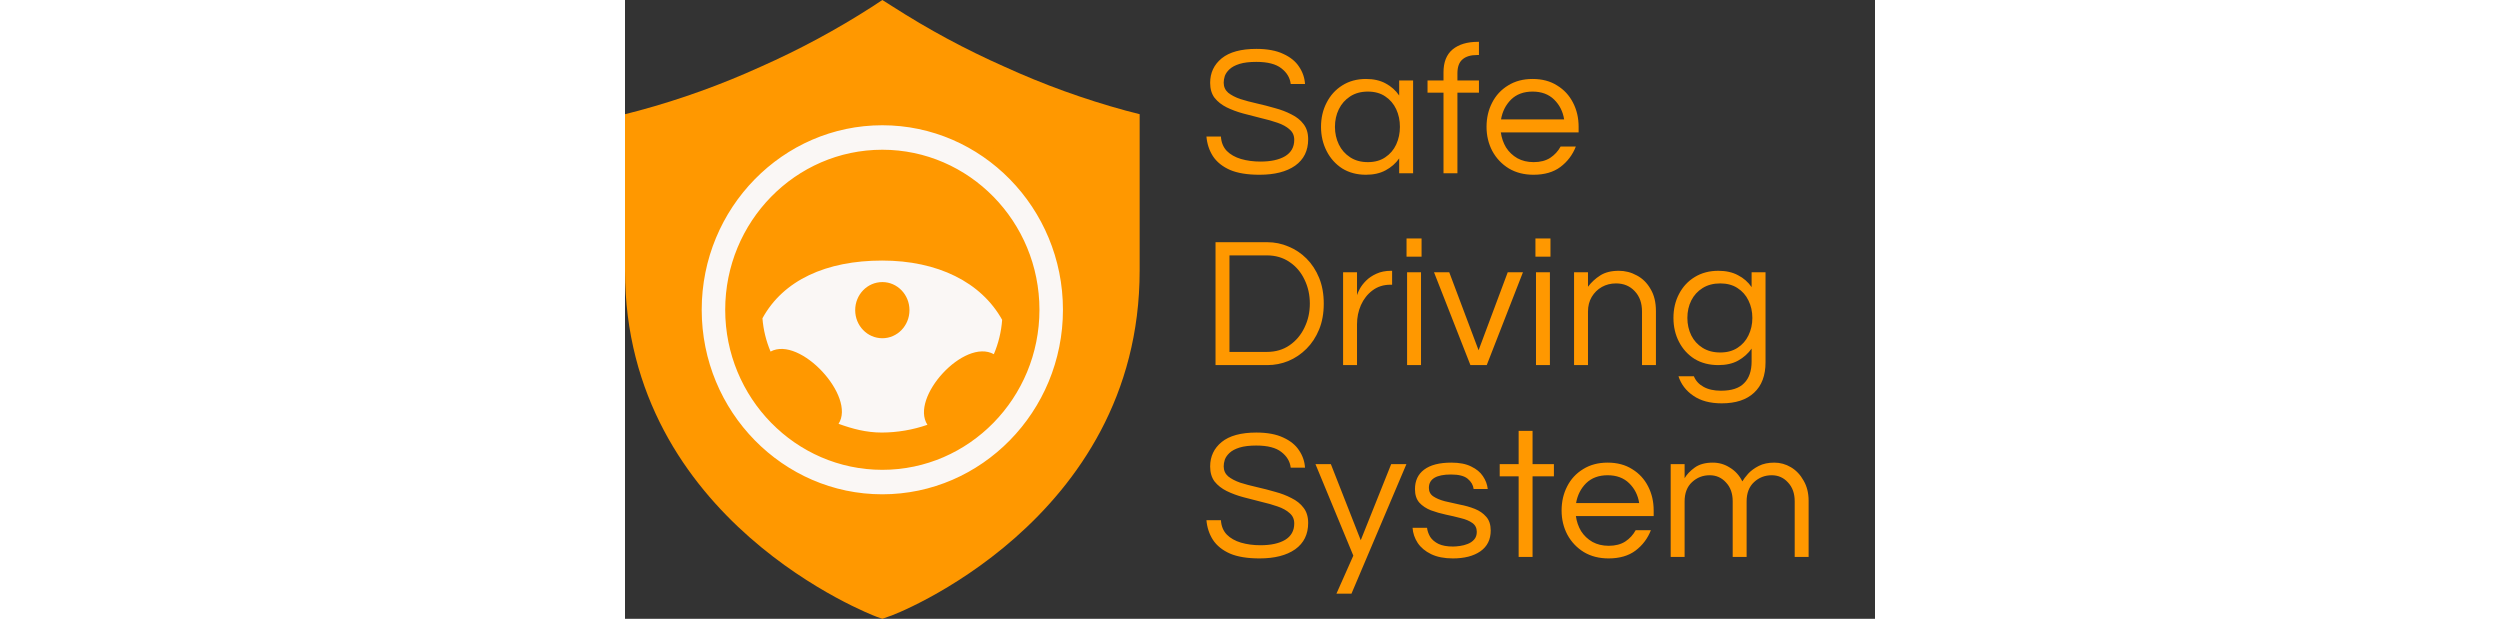 <svg height="50" viewBox="0 0 202 100" fill="none" xmlns="http://www.w3.org/2000/svg">
<rect x="0" y="0" width="202" height="100" fill="#333333" stroke="none"/>
<path d="M80.94 17.879C74.209 16.046 67.634 13.665 61.277 10.758C55.023 7.99 48.985 4.738 43.217 1.03L41.584 0L39.98 1.061C34.212 4.768 28.175 8.02 21.921 10.788C15.553 13.686 8.968 16.058 2.228 17.879L0 18.454V43.727C0 84.303 40.188 99.485 40.574 99.636L41.584 100L42.594 99.636C43.01 99.636 83.168 84.333 83.168 43.727V18.454L80.94 17.879Z" fill="#FF9800"/>
<path d="M41.58 80.879C24.959 80.879 11.396 67.067 11.396 50.06C11.396 33.054 24.955 19.242 41.58 19.242C58.209 19.242 71.772 33.054 71.772 50.06C71.772 67.067 58.205 80.879 41.58 80.879ZM41.584 25.197C28.109 25.197 17.193 36.37 17.193 50.06C17.193 63.751 28.117 74.924 41.584 74.924C55.051 74.924 65.975 63.751 65.975 50.06C65.975 36.37 55.059 25.197 41.584 25.197Z" fill="#FAF7F5" stroke="#FF9800" stroke-width="2"/>
<path fill-rule="evenodd" clip-rule="evenodd" d="M41.553 42.106C32.524 42.106 25.577 45.276 22.212 51.437C22.357 53.318 22.813 55.128 23.522 56.814C28.282 54.221 37.366 64.093 34.508 68.488C36.769 69.299 38.956 69.9 41.514 69.9C44.016 69.89 46.5 69.467 48.87 68.647C46.009 64.252 54.815 54.587 59.606 57.236C60.355 55.475 60.808 53.598 60.948 51.684C57.548 45.587 50.523 42.106 41.553 42.106ZM41.592 54.659C39.155 54.659 37.198 52.63 37.198 50.121C37.198 47.611 39.155 45.583 41.592 45.583C44.005 45.583 45.97 47.611 45.97 50.121C45.97 52.63 44.005 54.659 41.592 54.659Z" fill="#FAF7F5"/>
<path d="M102.54 28.24C100.58 28.24 98.99 27.98 97.77 27.46C96.55 26.92 95.63 26.18 95.01 25.24C94.41 24.3 94.06 23.24 93.96 22.06H96.3C96.36 23.02 96.68 23.8 97.26 24.4C97.84 24.98 98.6 25.41 99.54 25.69C100.5 25.97 101.55 26.11 102.69 26.11C104.37 26.11 105.7 25.82 106.68 25.24C107.66 24.64 108.15 23.76 108.15 22.6C108.15 21.9 107.9 21.34 107.4 20.92C106.92 20.48 106.27 20.12 105.45 19.84C104.65 19.56 103.77 19.31 102.81 19.09C101.85 18.85 100.88 18.6 99.9 18.34C98.94 18.08 98.05 17.75 97.23 17.35C96.43 16.95 95.78 16.44 95.28 15.82C94.8 15.18 94.56 14.37 94.56 13.39C94.56 11.77 95.18 10.45 96.42 9.43C97.68 8.41 99.55 7.9 102.03 7.9C103.79 7.9 105.24 8.17 106.38 8.71C107.52 9.23 108.37 9.92 108.93 10.78C109.51 11.64 109.83 12.57 109.89 13.57H107.58C107.46 12.57 106.96 11.73 106.08 11.05C105.2 10.35 103.85 10 102.03 10C100.91 10 100 10.11 99.3 10.33C98.6 10.55 98.06 10.84 97.68 11.2C97.32 11.54 97.07 11.9 96.93 12.28C96.81 12.66 96.75 13.02 96.75 13.36C96.75 14.02 96.99 14.56 97.47 14.98C97.97 15.38 98.62 15.72 99.42 16C100.24 16.26 101.14 16.5 102.12 16.72C103.1 16.94 104.07 17.19 105.03 17.47C106.01 17.73 106.9 18.07 107.7 18.49C108.52 18.89 109.17 19.41 109.65 20.05C110.15 20.69 110.4 21.51 110.4 22.51C110.4 24.35 109.7 25.77 108.3 26.77C106.9 27.75 104.98 28.24 102.54 28.24ZM119.737 28.24C118.277 28.24 116.997 27.9 115.897 27.22C114.817 26.52 113.977 25.58 113.377 24.4C112.777 23.22 112.477 21.92 112.477 20.5C112.477 19.06 112.777 17.76 113.377 16.6C113.977 15.42 114.817 14.49 115.897 13.81C116.997 13.11 118.277 12.76 119.737 12.76C120.977 12.76 122.037 13 122.917 13.48C123.817 13.96 124.547 14.61 125.107 15.43V13H127.357V28H125.107V25.6C124.547 26.4 123.817 27.04 122.917 27.52C122.037 28 120.977 28.24 119.737 28.24ZM120.037 26.2C121.157 26.2 122.097 25.94 122.857 25.42C123.637 24.9 124.227 24.21 124.627 23.35C125.027 22.47 125.227 21.52 125.227 20.5C125.227 19.46 125.027 18.51 124.627 17.65C124.227 16.79 123.637 16.1 122.857 15.58C122.097 15.06 121.157 14.8 120.037 14.8C118.937 14.8 117.987 15.06 117.187 15.58C116.387 16.1 115.777 16.79 115.357 17.65C114.937 18.51 114.727 19.46 114.727 20.5C114.727 21.52 114.937 22.47 115.357 23.35C115.777 24.21 116.387 24.9 117.187 25.42C117.987 25.94 118.937 26.2 120.037 26.2ZM132.269 28V14.98H129.689V13H132.269V11.68C132.269 10.04 132.759 8.81 133.739 7.99C134.739 7.17 136.099 6.76 137.819 6.76H137.999V8.89H137.699C136.659 8.89 135.869 9.13 135.329 9.61C134.789 10.07 134.519 10.82 134.519 11.86V13H137.999V14.98H134.519V28H132.269ZM146.815 28.24C145.295 28.24 143.965 27.9 142.825 27.22C141.685 26.52 140.795 25.58 140.155 24.4C139.535 23.22 139.225 21.92 139.225 20.5C139.225 19.06 139.525 17.76 140.125 16.6C140.725 15.42 141.585 14.49 142.705 13.81C143.825 13.11 145.145 12.76 146.665 12.76C148.205 12.76 149.525 13.11 150.625 13.81C151.745 14.49 152.605 15.42 153.205 16.6C153.805 17.76 154.105 19.06 154.105 20.5V21.4H141.535C141.655 22.28 141.935 23.09 142.375 23.83C142.835 24.55 143.445 25.13 144.205 25.57C144.965 25.99 145.845 26.2 146.845 26.2C147.905 26.2 148.795 25.97 149.515 25.51C150.235 25.03 150.795 24.42 151.195 23.68H153.655C153.135 25.02 152.305 26.12 151.165 26.98C150.045 27.82 148.595 28.24 146.815 28.24ZM141.565 19.3H151.765C151.565 18.02 151.025 16.95 150.145 16.09C149.265 15.23 148.105 14.8 146.665 14.8C145.225 14.8 144.065 15.23 143.185 16.09C142.325 16.95 141.785 18.02 141.565 19.3ZM95.43 59V39.14H103.8C104.98 39.14 106.11 39.37 107.19 39.83C108.29 40.27 109.27 40.92 110.13 41.78C110.99 42.64 111.67 43.68 112.17 44.9C112.67 46.12 112.92 47.51 112.92 49.07C112.92 50.63 112.67 52.02 112.17 53.24C111.67 54.46 110.99 55.5 110.13 56.36C109.27 57.22 108.29 57.88 107.19 58.34C106.11 58.78 104.98 59 103.8 59H95.43ZM97.68 56.87H103.71C105.13 56.87 106.36 56.51 107.4 55.79C108.44 55.07 109.24 54.12 109.8 52.94C110.38 51.76 110.67 50.47 110.67 49.07C110.67 47.65 110.38 46.35 109.8 45.17C109.24 43.99 108.44 43.05 107.4 42.35C106.36 41.63 105.13 41.27 103.71 41.27H97.68V56.87ZM116.044 59V44H118.294V47.69C118.374 47.43 118.524 47.09 118.744 46.67C118.984 46.23 119.324 45.79 119.764 45.35C120.204 44.91 120.754 44.54 121.414 44.24C122.094 43.92 122.894 43.76 123.814 43.76H123.964V46.01H123.694C122.574 46.01 121.604 46.32 120.784 46.94C119.984 47.54 119.364 48.33 118.924 49.31C118.504 50.27 118.294 51.3 118.294 52.4V59H116.044ZM126.296 41.48V38.54H128.726V41.48H126.296ZM126.386 59V44H128.636V59H126.386ZM136.618 59L130.738 44H133.198L137.938 56.6L142.648 44H145.108L139.258 59H136.618ZM147.126 41.48V38.54H149.556V41.48H147.126ZM147.216 59V44H149.466V59H147.216ZM153.368 59V44H155.618V46.34C156.158 45.62 156.818 45.01 157.598 44.51C158.378 44.01 159.378 43.76 160.598 43.76C161.638 43.76 162.608 44.01 163.508 44.51C164.428 44.99 165.168 45.72 165.728 46.7C166.308 47.66 166.598 48.85 166.598 50.27V59H164.348V50.33C164.348 48.97 163.958 47.88 163.178 47.06C162.398 46.22 161.388 45.8 160.148 45.8C159.308 45.8 158.548 45.99 157.868 46.37C157.188 46.75 156.638 47.29 156.218 47.99C155.818 48.67 155.618 49.46 155.618 50.36V59H153.368ZM177.23 65.18C175.35 65.18 173.82 64.77 172.64 63.95C171.46 63.15 170.66 62.1 170.24 60.8H172.73C173.03 61.54 173.55 62.11 174.29 62.51C175.03 62.93 175.97 63.14 177.11 63.14C178.83 63.14 180.08 62.73 180.86 61.91C181.66 61.11 182.06 59.94 182.06 58.4V56.33C181.5 57.13 180.77 57.78 179.87 58.28C178.99 58.76 177.93 59 176.69 59C175.23 59 173.95 58.67 172.85 58.01C171.77 57.33 170.93 56.41 170.33 55.25C169.73 54.09 169.43 52.8 169.43 51.38C169.43 49.94 169.73 48.65 170.33 47.51C170.93 46.35 171.77 45.44 172.85 44.78C173.95 44.1 175.23 43.76 176.69 43.76C177.93 43.76 178.99 44 179.87 44.48C180.77 44.94 181.5 45.58 182.06 46.4V44H184.31V58.55C184.31 60.69 183.69 62.33 182.45 63.47C181.23 64.61 179.49 65.18 177.23 65.18ZM176.99 56.96C178.09 56.96 179.02 56.71 179.78 56.21C180.56 55.71 181.15 55.04 181.55 54.2C181.97 53.34 182.18 52.4 182.18 51.38C182.18 50.34 181.97 49.4 181.55 48.56C181.15 47.72 180.56 47.05 179.78 46.55C179.02 46.05 178.09 45.8 176.99 45.8C175.89 45.8 174.94 46.05 174.14 46.55C173.34 47.05 172.73 47.72 172.31 48.56C171.89 49.4 171.68 50.34 171.68 51.38C171.68 52.4 171.89 53.34 172.31 54.2C172.73 55.04 173.34 55.71 174.14 56.21C174.94 56.71 175.89 56.96 176.99 56.96ZM102.54 90.24C100.58 90.24 98.99 89.98 97.77 89.46C96.55 88.92 95.63 88.18 95.01 87.24C94.41 86.3 94.06 85.24 93.96 84.06H96.3C96.36 85.02 96.68 85.8 97.26 86.4C97.84 86.98 98.6 87.41 99.54 87.69C100.5 87.97 101.55 88.11 102.69 88.11C104.37 88.11 105.7 87.82 106.68 87.24C107.66 86.64 108.15 85.76 108.15 84.6C108.15 83.9 107.9 83.34 107.4 82.92C106.92 82.48 106.27 82.12 105.45 81.84C104.65 81.56 103.77 81.31 102.81 81.09C101.85 80.85 100.88 80.6 99.9 80.34C98.94 80.08 98.05 79.75 97.23 79.35C96.43 78.95 95.78 78.44 95.28 77.82C94.8 77.18 94.56 76.37 94.56 75.39C94.56 73.77 95.18 72.45 96.42 71.43C97.68 70.41 99.55 69.9 102.03 69.9C103.79 69.9 105.24 70.17 106.38 70.71C107.52 71.23 108.37 71.92 108.93 72.78C109.51 73.64 109.83 74.57 109.89 75.57H107.58C107.46 74.57 106.96 73.73 106.08 73.05C105.2 72.35 103.85 72 102.03 72C100.91 72 100 72.11 99.3 72.33C98.6 72.55 98.06 72.84 97.68 73.2C97.32 73.54 97.07 73.9 96.93 74.28C96.81 74.66 96.75 75.02 96.75 75.36C96.75 76.02 96.99 76.56 97.47 76.98C97.97 77.38 98.62 77.72 99.42 78C100.24 78.26 101.14 78.5 102.12 78.72C103.1 78.94 104.07 79.19 105.03 79.47C106.01 79.73 106.9 80.07 107.7 80.49C108.52 80.89 109.17 81.41 109.65 82.05C110.15 82.69 110.4 83.51 110.4 84.51C110.4 86.35 109.7 87.77 108.3 88.77C106.9 89.75 104.98 90.24 102.54 90.24ZM114.967 95.94L117.697 89.79L111.577 75H114.067L118.897 87.3L123.817 75H126.277L117.397 95.94H114.967ZM133.779 90.24C132.399 90.24 131.229 90.01 130.269 89.55C129.329 89.09 128.609 88.49 128.109 87.75C127.609 86.99 127.329 86.17 127.269 85.29H129.609C129.669 85.79 129.839 86.28 130.119 86.76C130.419 87.22 130.869 87.6 131.469 87.9C132.069 88.18 132.849 88.32 133.809 88.32C134.109 88.32 134.479 88.29 134.919 88.23C135.359 88.17 135.779 88.06 136.179 87.9C136.599 87.74 136.949 87.5 137.229 87.18C137.509 86.86 137.649 86.45 137.649 85.95C137.649 85.33 137.409 84.85 136.929 84.51C136.449 84.17 135.829 83.91 135.069 83.73C134.309 83.53 133.499 83.34 132.639 83.16C131.799 82.98 130.999 82.75 130.239 82.47C129.479 82.17 128.859 81.76 128.379 81.24C127.899 80.7 127.659 79.97 127.659 79.05C127.659 77.69 128.149 76.64 129.129 75.9C130.129 75.14 131.599 74.76 133.539 74.76C134.859 74.76 135.929 74.97 136.749 75.39C137.589 75.79 138.219 76.31 138.639 76.95C139.079 77.59 139.339 78.28 139.419 79.02H137.139C137.059 78.38 136.739 77.83 136.179 77.37C135.639 76.91 134.739 76.68 133.479 76.68C131.099 76.68 129.909 77.4 129.909 78.84C129.909 79.44 130.149 79.9 130.629 80.22C131.109 80.54 131.729 80.8 132.489 81C133.249 81.18 134.049 81.36 134.889 81.54C135.749 81.7 136.559 81.93 137.319 82.23C138.079 82.53 138.699 82.96 139.179 83.52C139.659 84.06 139.899 84.8 139.899 85.74C139.899 87.2 139.339 88.32 138.219 89.1C137.119 89.86 135.639 90.24 133.779 90.24ZM144.412 90V76.98H141.352V75H144.412V69.63H146.662V75H150.112V76.98H146.662V90H144.412ZM158.944 90.24C157.424 90.24 156.094 89.9 154.954 89.22C153.814 88.52 152.924 87.58 152.284 86.4C151.664 85.22 151.354 83.92 151.354 82.5C151.354 81.06 151.654 79.76 152.254 78.6C152.854 77.42 153.714 76.49 154.834 75.81C155.954 75.11 157.274 74.76 158.794 74.76C160.334 74.76 161.654 75.11 162.754 75.81C163.874 76.49 164.734 77.42 165.334 78.6C165.934 79.76 166.234 81.06 166.234 82.5V83.4H153.664C153.784 84.28 154.064 85.09 154.504 85.83C154.964 86.55 155.574 87.13 156.334 87.57C157.094 87.99 157.974 88.2 158.974 88.2C160.034 88.2 160.924 87.97 161.644 87.51C162.364 87.03 162.924 86.42 163.324 85.68H165.784C165.264 87.02 164.434 88.12 163.294 88.98C162.174 89.82 160.724 90.24 158.944 90.24ZM153.694 81.3H163.894C163.694 80.02 163.154 78.95 162.274 78.09C161.394 77.23 160.234 76.8 158.794 76.8C157.354 76.8 156.194 77.23 155.314 78.09C154.454 78.95 153.914 80.02 153.694 81.3ZM168.983 90V75H171.233V77.28C171.573 76.68 172.113 76.11 172.853 75.57C173.593 75.03 174.573 74.76 175.793 74.76C176.793 74.76 177.713 75.03 178.553 75.57C179.413 76.09 180.083 76.83 180.563 77.79C180.763 77.45 181.073 77.04 181.493 76.56C181.933 76.08 182.503 75.66 183.203 75.3C183.903 74.94 184.743 74.76 185.723 74.76C186.683 74.76 187.583 75.01 188.423 75.51C189.263 76.01 189.943 76.73 190.463 77.67C191.003 78.59 191.273 79.68 191.273 80.94V90H189.023V81C189.023 79.74 188.663 78.73 187.943 77.97C187.243 77.19 186.363 76.8 185.303 76.8C184.203 76.8 183.253 77.17 182.453 77.91C181.653 78.65 181.253 79.69 181.253 81.03V90H179.003V81C179.003 79.74 178.643 78.73 177.923 77.97C177.223 77.19 176.343 76.8 175.283 76.8C174.183 76.8 173.233 77.17 172.433 77.91C171.633 78.65 171.233 79.69 171.233 81.03V90H168.983Z" fill="#FF9800"/>
</svg>
